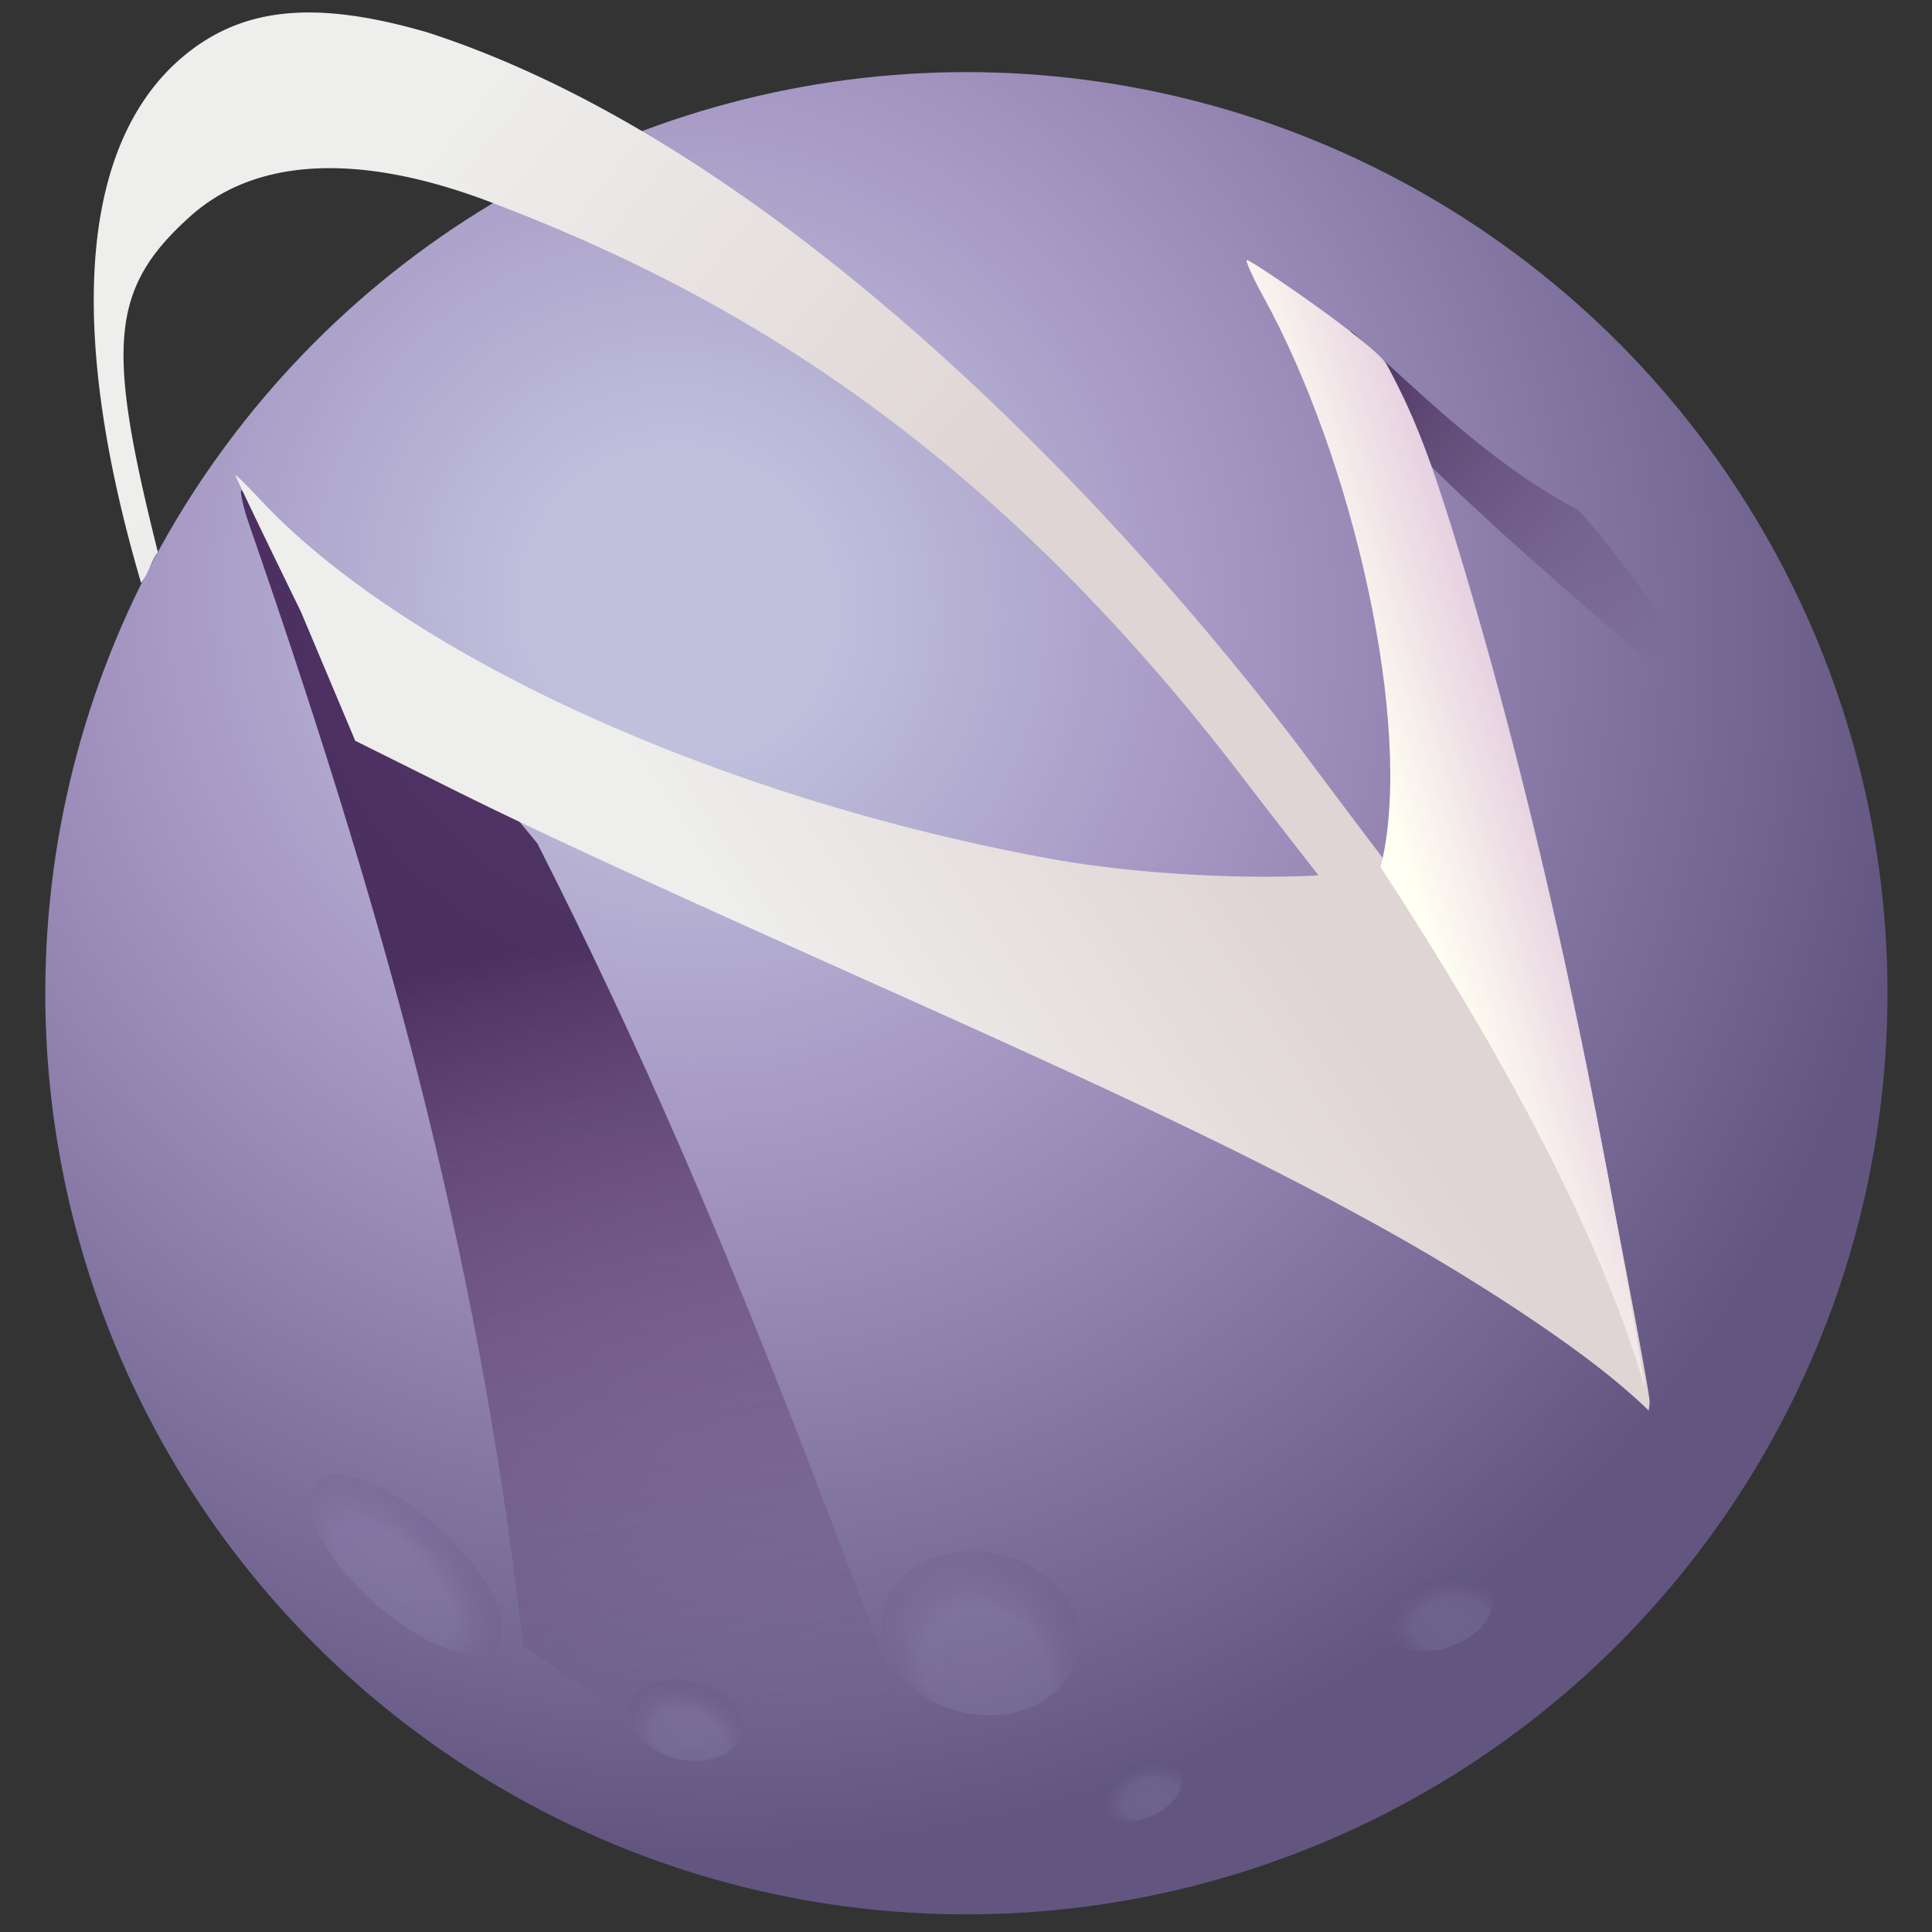 <svg xmlns="http://www.w3.org/2000/svg" xmlns:xlink="http://www.w3.org/1999/xlink" width="666" height="666"><rect width="100%" height="100%" fill="#333333" stroke="none"/><defs><radialGradient xlink:href="#a" id="g" cx="-177.231" cy="928.254" fx="-177.231" fy="928.254" r="28.529" gradientUnits="userSpaceOnUse" gradientTransform="rotate(45 -224.86 852.004) scale(1.116 1.082)"/><linearGradient id="a"><stop offset="0" stop-color="#c0c0dc"/><stop offset=".114" stop-color="#c0c0dd"/><stop offset=".479" stop-color="#a191bf"/><stop offset="1" stop-color="#625681"/></linearGradient><linearGradient gradientUnits="userSpaceOnUse" y2="951.898" x2="46.893" y1="934.566" x1="-.654" id="h" xlink:href="#b" gradientTransform="translate(7.567 560.782) scale(.489)"/><linearGradient id="b"><stop offset="0" stop-color="#eeeeec"/><stop offset=".084" stop-color="#eeeeec"/><stop offset=".351" stop-color="#eeeeec"/><stop offset="1" stop-color="#e0d5d5"/></linearGradient><linearGradient gradientTransform="matrix(.192 .062 -.1 .17 27.948 914.552)" gradientUnits="userSpaceOnUse" y2="672.258" x2="396.91" y1="608.878" x1="303.644" id="i" xlink:href="#c"/><linearGradient id="c"><stop offset="0" stop-color="#351347"/><stop offset="1" stop-color="#5c3566" stop-opacity="0"/></linearGradient><linearGradient gradientTransform="matrix(.075 .089 -.086 .062 53.223 961.644)" gradientUnits="userSpaceOnUse" y2="364.663" x2="377.032" y1="425.158" x1="306.884" id="j" xlink:href="#d"/><linearGradient id="d"><stop offset="0" stop-color="#351e47"/><stop offset="1" stop-color="#5c3566" stop-opacity="0"/></linearGradient><linearGradient gradientTransform="rotate(5.407 -10079.793 342.15) scale(.152)" gradientUnits="userSpaceOnUse" y2="429.496" x2="329.167" y1="527.335" x1="267.654" id="k" xlink:href="#b"/><linearGradient gradientTransform="matrix(-.135 .039 .041 .14 58.64 937.7)" gradientUnits="userSpaceOnUse" y2="465.961" x2="190.849" y1="511.441" x1="308.41" id="l" xlink:href="#e"/><linearGradient id="e"><stop offset="0" stop-color="#fff"/><stop offset=".114" stop-color="#fffff2"/><stop offset=".479" stop-color="#d2acd2"/><stop offset="1" stop-color="#123069"/></linearGradient><linearGradient id="f"><stop offset="0" stop-color="#c2c6db"/><stop offset=".34" stop-color="#bab1e0"/><stop offset=".444" stop-color="#8d77a3"/><stop offset=".552" stop-color="#675a84"/><stop offset="1" stop-color="#050846"/></linearGradient><radialGradient gradientTransform="matrix(.353 .224 -.205 .281 -702.276 -398.303)" gradientUnits="userSpaceOnUse" r="169" fy="472.517" fx="322.171" cy="472.517" cx="322.171" id="m" xlink:href="#f"/><radialGradient gradientTransform="matrix(.198 .109 -.115 .137 -658.03 -481.713)" gradientUnits="userSpaceOnUse" r="169" fy="472.517" fx="322.171" cy="472.517" cx="322.171" id="p" xlink:href="#f"/><radialGradient gradientTransform="matrix(.142 .082 -.082 .103 -643.982 -766.017)" gradientUnits="userSpaceOnUse" r="169" fy="472.517" fx="322.171" cy="472.517" cx="322.171" id="q" xlink:href="#f"/><radialGradient gradientTransform="matrix(.35 .214 -.203 .269 -680.607 -453.663)" gradientUnits="userSpaceOnUse" r="169" fy="472.517" fx="322.171" cy="472.517" cx="322.171" id="n" xlink:href="#f"/><radialGradient gradientTransform="matrix(.192 .101 -.112 .127 -724.74 -701.333)" gradientUnits="userSpaceOnUse" r="169" fy="472.517" fx="322.171" cy="472.517" cx="322.171" id="o" xlink:href="#f"/></defs><g transform="rotate(19.197 41366.164 6798.251) scale(13.722)" color="#000"><circle style="isolation:auto;mix-blend-mode:normal;solid-color:#000;solid-opacity:1;marker:none" cx="-306.258" cy="988.651" r="23.14" transform="rotate(-19.197)" overflow="visible" fill="url(#g)"/><path d="M41.747 1025.804c14.52 9.845 9.409 4.918 10.261 11.096a4.55 4.55 0 0 1-.264.423l-.037-.04c-.01-.012-.022-.019-.032-.029.02-.032.04-.064.058-.097-1.225-5.073 2.687-1.119-11.157-10.215-9.051-5.948-16.352-7.226-22.551-7.402-3.489-.1-5.914.872-6.988 2.799-1.342 2.417-.913 3.815 1.994 8.252-.091.326-.033.494-.142.872-3.852-5.387-5.017-9.797-3.447-12.671.994-1.807 2.71-2.603 5.693-2.757 9.218-.206 20.202 5.506 26.612 9.769z" style="isolation:auto;mix-blend-mode:normal;solid-color:#000;solid-opacity:1;marker:none" overflow="visible" fill="url(#h)"/><path style="isolation:auto;mix-blend-mode:normal;solid-color:#000;solid-opacity:1;marker:none" d="M14.996 1029.214c-.237-.285-.56-.78-.486-.78.2-.001 9.609 5.745 9.93 5.933 4.225 4.064 7.676 7.895 11.373 12.23 2.765 3.27 7.591 9.084 9.009 9.981.059.037.112.068.16.093-2.112.19-14.248-3.148-14.248-3.148-3.978-8.243-8.504-15.157-15.738-24.308z" overflow="visible" opacity=".8" fill="url(#i)"/><path d="M39.507 1015.494c.26.16 1.279 1.496 1.492 1.646.545.384.645.474 1.559.91 2.376 1.136 6.504 2.72 6.504 2.72s2.63.9 3.272 1.11c-1.71-.945-3.398-2.61-5.937-4.017-2.625-.38-5.293-1.749-6.89-2.375 0 0 .005.023 0 0z" style="isolation:auto;mix-blend-mode:normal;solid-color:#000;solid-opacity:1;marker:none" overflow="visible" opacity=".8" fill="url(#j)"/><path d="M36.624 1014.702c.193-.02 2.51 1.158 3.41 1.739 1.578 1.017 2.284 1.682 3.53 3.325 3.24 4.273 5.638 7.842 8.06 11.999 1.215 2.085 3.422 5.87 3.795 6.611.049.101.065.24.073.267a11.069 11.069 0 0 0-.695-.297c-1.536-.625-4.405-1.362-7.139-1.834-3.412-.588-6.703-.962-13.983-1.589-6.645-.572-9.72-.876-12.163-1.2l-2.24-.286-2.354-2.612c-1.465-1.453-2.67-2.665-2.678-2.694-.008-.028.333.131.759.356 4.756 2.505 13.315 3.302 21.664 2.019 2.97-.457 6.369-1.637 7.5-2.262.219-.12.381-.214.465-.284h.007c.002-.092-.01-.19-.019-.266-.351-3.427-3.893-9.346-7.415-12.391-.342-.296-.607-.564-.59-.595h.013z" style="isolation:auto;mix-blend-mode:normal;solid-color:#000;solid-opacity:1;marker:none" overflow="visible" fill="url(#k)"/><path d="M36.461 1014.665c.192-.016 3.777.961 4.167 1.319 1 .913 1.69 1.704 2.94 3.395 4.363 5.946 8.136 12.274 11.647 18.748-2.437-3.366-6.107-6.713-10.58-10.168-.001-.02 0-.075-.003-.115-.383-3.505-3.996-9.322-7.512-12.47-.341-.305-.688-.671-.67-.703h.011z" style="isolation:auto;mix-blend-mode:normal;solid-color:#000;solid-opacity:1;marker:none" overflow="visible" fill="url(#l)"/></g><g opacity=".488" color="#000"><ellipse style="isolation:auto;mix-blend-mode:normal;solid-color:#000;solid-opacity:1;marker:none" cx="-674.759" cy="-183.952" rx="33.303" ry="31.029" transform="matrix(-.466 -.885 .949 .314 0 0)" overflow="visible" opacity=".245" fill="url(#m)"/><ellipse style="isolation:auto;mix-blend-mode:normal;solid-color:#000;solid-opacity:1;marker:none" cx="-653.359" cy="-248.919" rx="32.991" ry="29.64" transform="matrix(-.797 -.603 .734 -.679 0 0)" overflow="visible" opacity=".245" fill="url(#n)"/><ellipse style="isolation:auto;mix-blend-mode:normal;solid-color:#000;solid-opacity:1;marker:none" cx="-709.774" cy="-604.747" rx="18.12" ry="13.981" transform="matrix(-1 .013 .354 -.935 0 0)" overflow="visible" opacity=".245" fill="url(#o)"/><ellipse style="isolation:auto;mix-blend-mode:normal;solid-color:#000;solid-opacity:1;marker:none" cx="-642.594" cy="-377.192" rx="18.691" ry="15.131" transform="matrix(-.829 -.56 .786 -.618 0 0)" overflow="visible" opacity=".245" fill="url(#p)"/><ellipse style="isolation:auto;mix-blend-mode:normal;solid-color:#000;solid-opacity:1;marker:none" cx="-632.937" cy="-687.596" rx="13.371" ry="11.352" transform="matrix(-.999 .044 .347 -.938 0 0)" overflow="visible" opacity=".245" fill="url(#q)"/></g></svg>